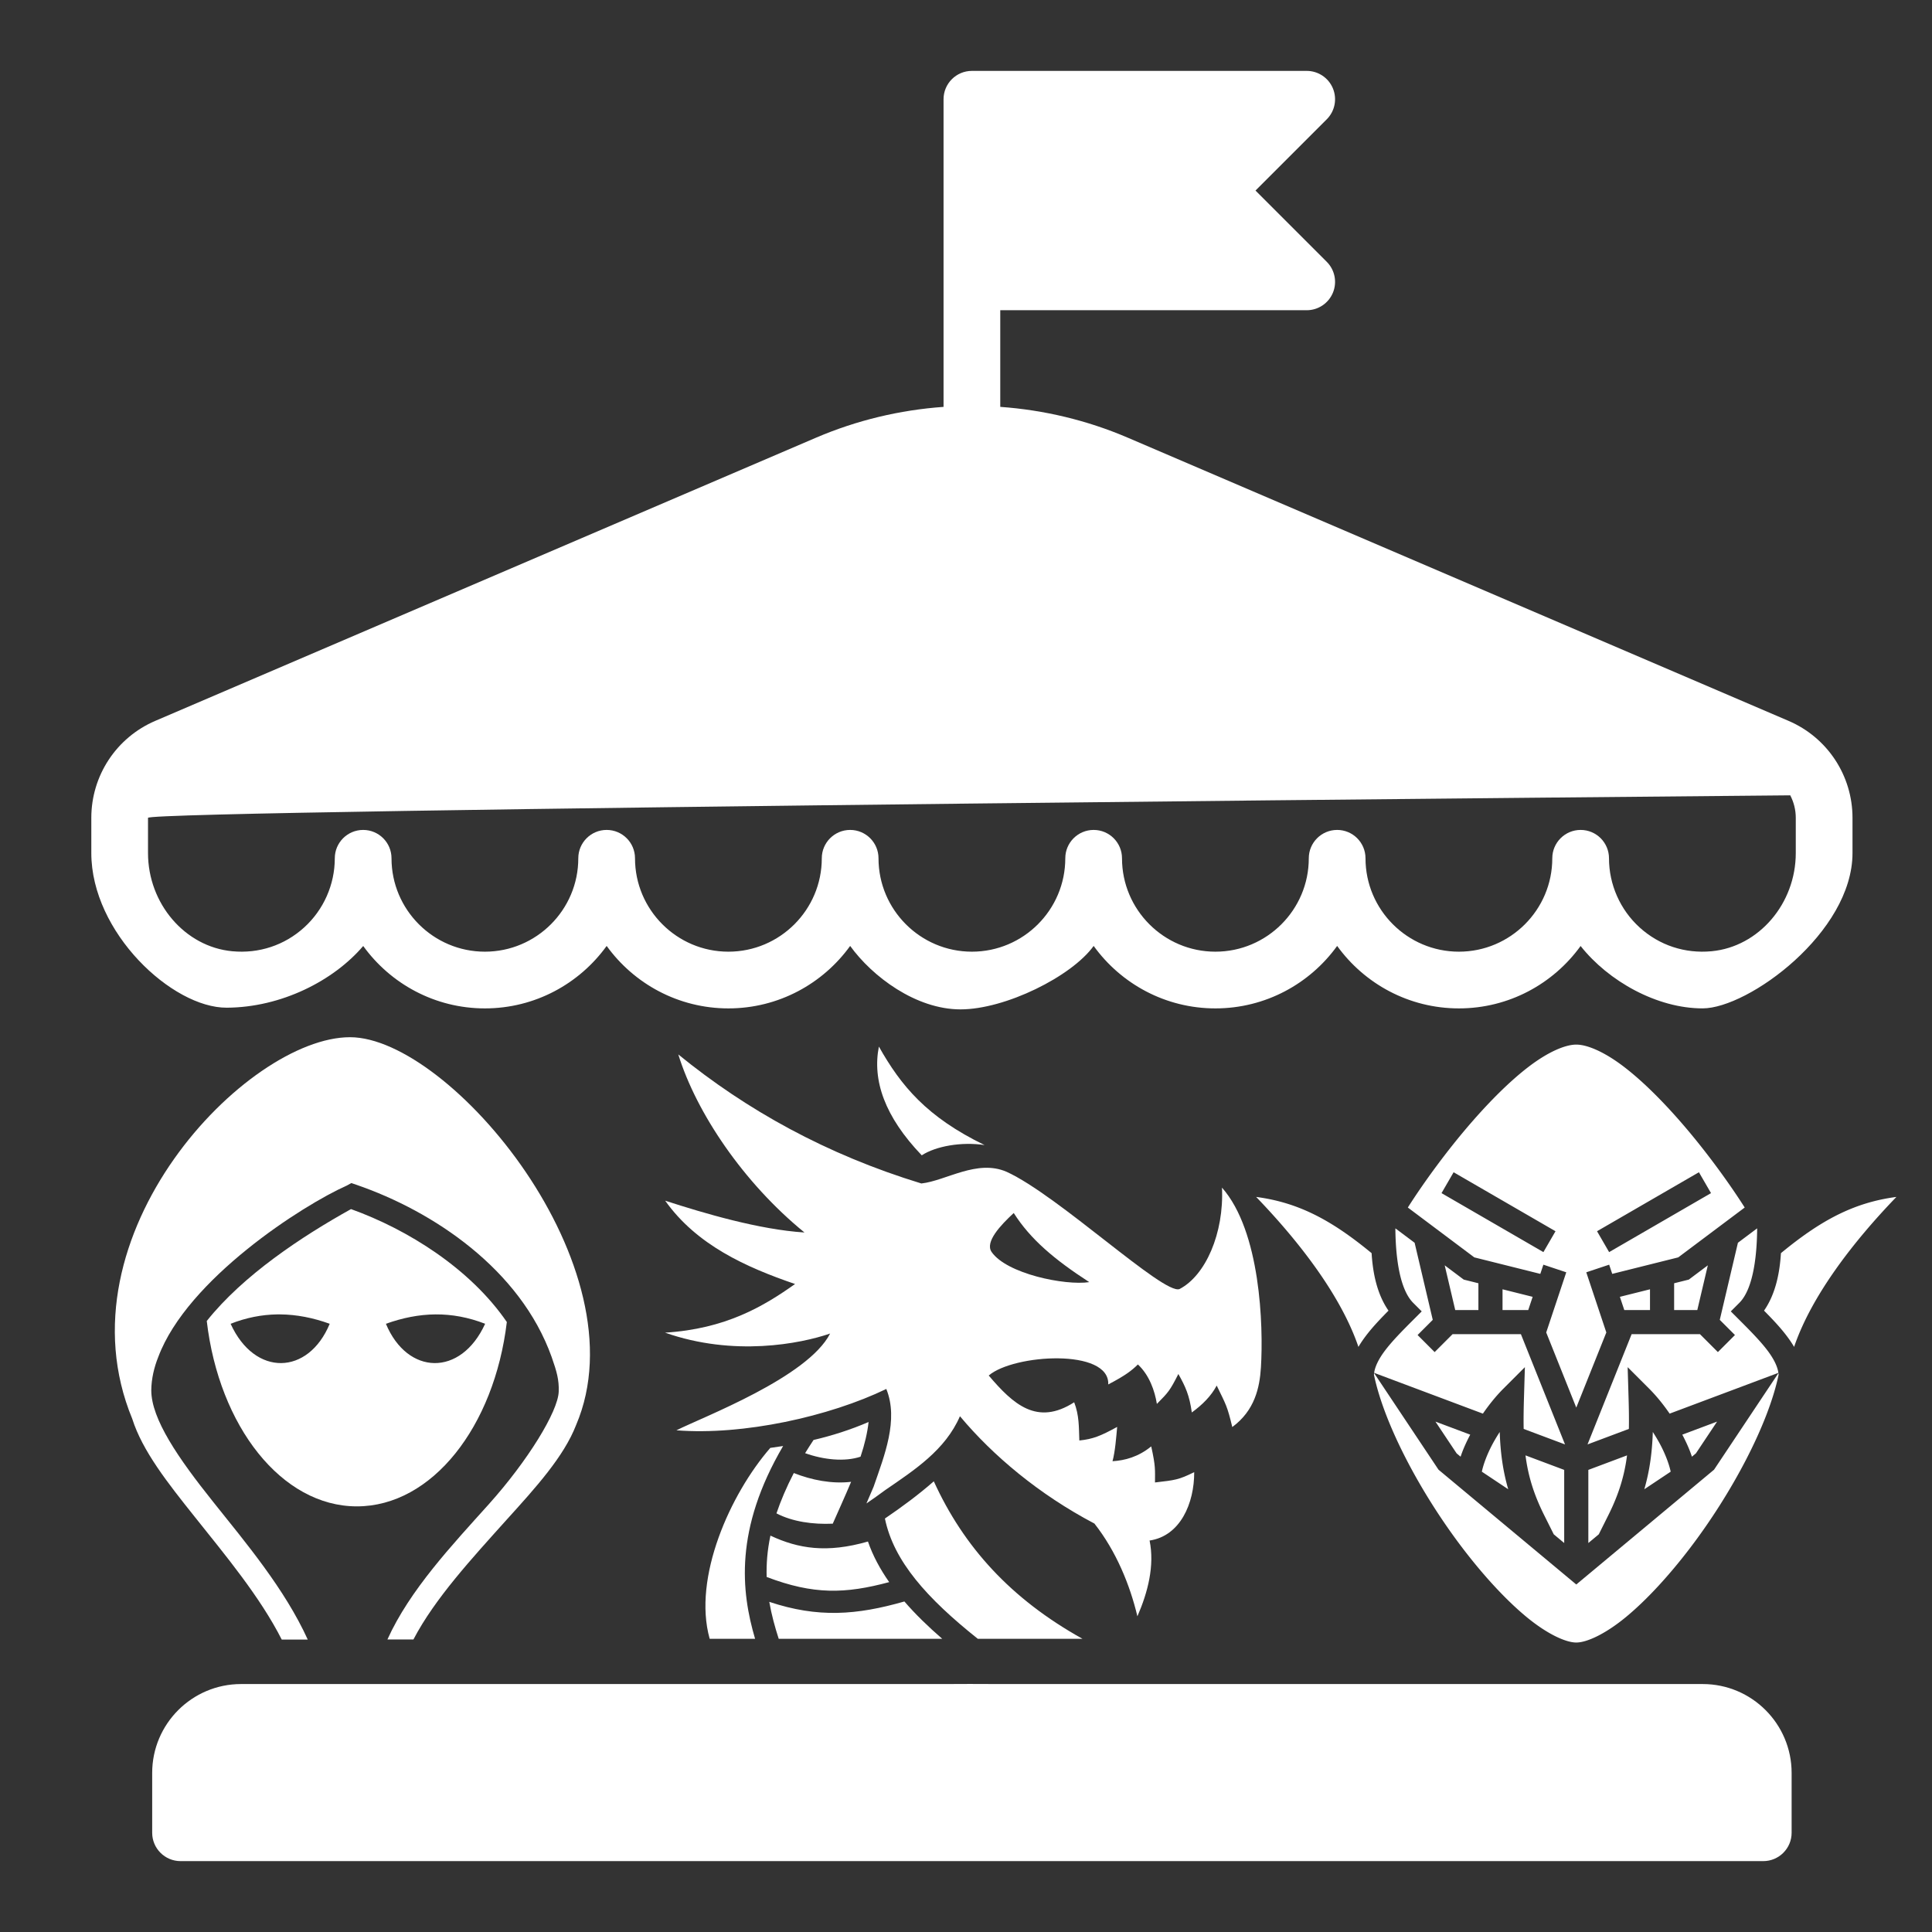 <?xml version="1.0" encoding="UTF-8" standalone="no"?>
<svg
   xmlns:dc="http://purl.org/dc/elements/1.1/"
   xmlns:cc="http://creativecommons.org/ns#"
   xmlns:rdf="http://www.w3.org/1999/02/22-rdf-syntax-ns#"
   xmlns:svg="http://www.w3.org/2000/svg"
   xmlns="http://www.w3.org/2000/svg"
   xmlns:sodipodi="http://sodipodi.sourceforge.net/DTD/sodipodi-0.dtd"
   xmlns:inkscape="http://www.inkscape.org/namespaces/inkscape"
   version="1.1"
   id="Capa_1"
   x="0px"
   y="0px"
   viewBox="0 0 510.99 510.99"
   style="enable-background:new 0 0 510.99 510.99;"
   xml:space="preserve"
   sodipodi:docname="combat-carousel-solid2-3.svg"
   inkscape:version="1.0.1 (3bc2e813f5, 2020-09-07)"
   inkscape:export-filename="C:\Users\Evan\AppData\Local\FoundryVTT\Data\modules\combat-carousel\icons\combat-carousel-solid2-3.png"
   inkscape:export-xdpi="96"
   inkscape:export-ydpi="96"><rect x="0" y="0" width="510.99" height="510.99" fill="#333333" stroke="none"/><defs
   id="defs43" /><sodipodi:namedview
   pagecolor="#000000"
   bordercolor="#666666"
   borderopacity="1"
   objecttolerance="10"
   gridtolerance="10"
   guidetolerance="10"
   inkscape:pageopacity="0.48627451"
   inkscape:pageshadow="2"
   inkscape:window-width="2283"
   inkscape:window-height="1321"
   id="namedview41"
   showgrid="false"
   inkscape:pagecheckerboard="false"
   inkscape:zoom="1.217742"
   inkscape:cx="-74.124888"
   inkscape:cy="319.5554"
   inkscape:window-x="109"
   inkscape:window-y="-9"
   inkscape:window-maximized="1"
   inkscape:current-layer="g8"
   inkscape:document-rotation="0"><inkscape:grid
     type="xygrid"
     id="grid5038" /></sodipodi:namedview>
<g
   id="g8"
   style="display:inline">
	<path
   d="M 450.362,445.41 H 264.556 c 0,0 -3.939,-0.027 -8.081,-0.027 -4.142,0 -6.919,0.027 -6.919,0.027 H 63.751 c -12.958,0 -23.5,10.542 -23.5,23.5 v 15.831 c 0,4.142 3.358,7.5 7.5,7.5 h 418.611 c 4.142,0 7.5,-3.358 7.5,-7.5 V 468.91 c 0,-12.958 -10.542,-23.5 -23.5,-23.5 z"
   id="path2"
   inkscape:label="base"
   style="fill:#ffffff;fill-opacity:1"
   sodipodi:nodetypes="scscssssssss" />
	
	<path
   d="m 450.347,266.703 c 12.056,-0.022 39.617,-20.061 39.617,-41.08 v -9.314 c 0,-11.176 -6.638,-21.242 -16.91,-25.645 L 298.29,115.765 c -10.772,-4.616 -22.195,-7.331 -33.733,-8.152 V 82.05 h 81.052 c 3.034,0 5.768,-1.827 6.929,-4.63 1.161,-2.803 0.519,-6.028 -1.626,-8.173 L 332.064,50.4 350.911,31.553 c 2.145,-2.145 2.787,-5.371 1.626,-8.173 -1.161,-2.803 -3.896,-4.63 -6.929,-4.63 h -88.552 c -4.142,0 -7.5,3.358 -7.5,7.5 v 81.364 c -11.538,0.821 -22.961,3.536 -33.733,8.152 L 41.061,190.663 c -10.272,4.403 -16.91,14.469 -16.91,25.645 v 9.314 c 0,21.019 21.416,40.973 35.826,40.9 14.41,-0.073 28.22,-7.106 36.087,-16.319 7.218,9.987 18.953,16.504 32.189,16.504 13.243,0 24.984,-6.524 32.201,-16.521 7.217,9.997 18.958,16.521 32.201,16.521 13.243,0 24.984,-6.524 32.201,-16.521 5.84,8.091 17.37,16.785 29.201,16.781 11.831,-0.004 29.361,-8.69 35.201,-16.781 7.216,9.997 18.957,16.521 32.201,16.521 13.243,0 24.984,-6.524 32.201,-16.521 7.216,9.996 18.958,16.521 32.201,16.521 13.236,0 24.972,-6.517 32.189,-16.504 7.353,9.316 20.241,16.523 32.297,16.5 z m -32.286,-47.197 c -4.142,0 -7.5,3.358 -7.5,7.5 0,13.62 -11.081,24.701 -24.701,24.701 -13.62,0 -24.701,-11.081 -24.701,-24.701 0,-4.142 -3.358,-7.5 -7.5,-7.5 -4.142,0 -7.5,3.358 -7.5,7.5 0,13.62 -11.081,24.701 -24.701,24.701 -13.62,0 -24.701,-11.081 -24.701,-24.701 0,-4.142 -3.358,-7.5 -7.5,-7.5 -4.142,0 -7.5,3.358 -7.5,7.5 0,13.62 -11.081,24.701 -24.701,24.701 -13.62,0 -24.701,-11.081 -24.701,-24.701 0,-4.142 -3.358,-7.5 -7.5,-7.5 -4.142,0 -7.5,3.358 -7.5,7.5 0,13.62 -11.081,24.701 -24.701,24.701 -13.62,0 -24.701,-11.081 -24.701,-24.701 0,-4.142 -3.358,-7.5 -7.5,-7.5 -4.142,0 -7.5,3.358 -7.5,7.5 0,13.62 -11.081,24.701 -24.701,24.701 -13.62,0 -24.701,-11.081 -24.701,-24.701 0,-4.142 -3.358,-7.5 -7.5,-7.5 -4.142,0 -7.5,3.358 -7.5,7.5 0,6.944 -2.949,13.608 -8.091,18.283 -5.211,4.738 -11.985,6.974 -19.061,6.3 -12.477,-1.189 -22.25,-12.596 -22.25,-25.968 v -9.314 c 0,-2.12 434.352,-5.952 434.352,-5.952 0.937,1.802 1.461,3.832 1.461,5.952 v 9.314 c 0,13.372 -9.773,24.778 -22.25,25.968 -7.083,0.673 -13.849,-1.563 -19.061,-6.3 -5.142,-4.675 -8.091,-11.339 -8.091,-18.283 10e-4,-4.142 -3.357,-7.5 -7.499,-7.5 z"
   id="path6"
   sodipodi:nodetypes="zssccccssccscssscccsszcscsczcscsczssssssssssssssssssssssccsscsscccs"
   inkscape:label="carousel"
   style="display:inline;fill:#ffffff;fill-opacity:1" />
<path
   d="m 416.902,276.285 c -3.014,0 -7.559,2.037 -12.431,5.734 -4.873,3.696 -10.08,8.884 -14.951,14.451 -6.949,7.941 -13.212,16.684 -17.165,22.905 l 17.581,13.186 17.456,4.364 0.811,-2.434 6.054,2.018 -5.303,15.911 7.95,19.874 7.95,-19.874 -5.303,-15.911 6.054,-2.018 0.811,2.434 17.456,-4.364 17.581,-13.186 c -3.954,-6.221 -10.216,-14.963 -17.165,-22.905 -4.871,-5.567 -10.079,-10.754 -14.951,-14.451 -4.873,-3.696 -9.418,-5.734 -12.432,-5.734 z m -32.44,33.76 26.948,15.601 -3.198,5.522 -26.948,-15.601 z m 64.881,0 3.198,5.522 -26.948,15.601 -3.198,-5.522 z m -117.11,6.529 c 11.277,11.691 22.414,26.029 27.054,39.662 0.564,-0.96 1.198,-1.891 1.876,-2.795 1.776,-2.369 3.913,-4.6 6.077,-6.791 -3.173,-4.568 -4.167,-10.314 -4.469,-15.206 -10.392,-8.56 -19.117,-13.365 -30.539,-14.87 z m 169.34,0 c -11.421,1.504 -20.147,6.309 -30.539,14.87 -0.302,4.892 -1.296,10.638 -4.469,15.206 2.164,2.192 4.301,4.423 6.077,6.791 0.678,0.904 1.313,1.835 1.876,2.795 4.641,-13.633 15.778,-27.971 27.055,-39.662 z m -132.486,8.327 c -0.008,0.016 -0.019,0.035 -0.028,0.051 0.049,5.807 0.712,15.635 4.714,19.638 l 2.257,2.256 -2.257,2.256 c -2.837,2.837 -5.581,5.604 -7.504,8.168 -1.662,2.216 -2.598,4.192 -2.824,5.833 l 28.763,10.786 c 1.667,-2.428 3.512,-4.699 5.42,-6.607 l 5.684,-5.684 -0.238,8.034 c -0.089,2.989 -0.136,5.72 -0.082,8.301 l 10.935,4.1 -11.665,-29.16 h -18.076 l -4.739,4.738 -4.512,-4.512 4.011,-4.011 -4.798,-20.392 z m 95.632,0 -5.061,3.795 -4.798,20.392 4.011,4.011 -4.512,4.512 -4.739,-4.738 h -18.076 l -11.665,29.16 10.936,-4.101 c 0.053,-2.581 0.007,-5.311 -0.082,-8.3 l -0.238,-8.034 5.684,5.684 c 1.908,1.908 3.753,4.18 5.419,6.607 l 19.57,-7.339 9.193,-3.447 c -0.226,-1.642 -1.162,-3.617 -2.824,-5.834 -1.923,-2.564 -4.668,-5.332 -7.504,-8.168 l -2.257,-2.256 2.257,-2.256 c 4.002,-4.002 4.666,-13.831 4.714,-19.638 -0.009,-0.016 -0.019,-0.035 -0.028,-0.051 z m -82.612,9.765 2.783,11.825 h 6.129 v -7.083 l -3.881,-0.97 z m 69.592,0 -5.031,3.773 -3.881,0.969 v 7.083 h 6.129 z m -54.298,6.338 v 5.487 h 6.801 l 1.165,-3.495 z m 39.004,0 -7.966,1.992 1.165,3.495 h 6.801 z m -72.969,22.165 a 5.762,5.762 0 0 0 -0.041,0.445 c 2.762,13.27 12.405,31.366 23.426,45.831 5.56,7.298 11.467,13.704 16.872,18.18 5.405,4.476 10.375,6.802 13.212,6.802 2.837,0 7.807,-2.326 13.212,-6.802 5.404,-4.475 11.311,-10.882 16.872,-18.18 11.021,-14.465 20.664,-32.562 23.426,-45.831 -0.008,-0.145 -0.022,-0.294 -0.042,-0.445 l -17.029,25.545 -36.438,30.365 -36.438,-30.365 z m 16.224,12.831 5.602,8.403 1.052,0.877 c 0.622,-1.918 1.51,-3.867 2.544,-5.831 z m 74.486,0 -9.199,3.449 c 1.034,1.964 1.923,3.913 2.544,5.831 l 1.052,-0.877 z m -57.487,2.741 c -0.632,0.979 -1.234,1.971 -1.775,2.963 -1.514,2.776 -2.544,5.573 -2.953,7.537 l 6.975,4.65 c -1.459,-5.046 -2.079,-9.945 -2.247,-15.149 z m 40.489,0 c -0.167,5.204 -0.787,10.103 -2.247,15.149 l 6.975,-4.65 c -0.408,-1.964 -1.439,-4.76 -2.953,-7.537 -0.541,-0.992 -1.143,-1.984 -1.775,-2.963 z m -6.817,6.19 -10.236,3.839 v 19.342 l 2.763,-2.303 2.538,-5.076 c 2.851,-5.702 4.273,-10.62 4.934,-15.802 z m -26.854,7.1e-4 c 0.661,5.182 2.083,10.099 4.934,15.801 l 2.538,5.076 2.763,2.303 v -19.342 z"
   fill="#ffffff"
   fill-opacity="1"
   id="path893"
   style="fill:#ffffff;fill-opacity:1;stroke-width:0.355" /><path
   d="m 232.455,276.809 c -1.762,8.925 1.529,18.528 11.335,28.759 3.723,-2.423 10.504,-3.636 16.62,-2.712 -15.29,-7.416 -22.104,-15.666 -27.955,-26.047 z m -53.054,2.074 c 4.777,15.443 17.251,33.964 33.376,47.094 -11.996,-0.765 -26.482,-5.052 -36.843,-8.41 8.297,11.7 21.33,17.584 34.35,22.038 -8.3,5.883 -18.318,11.867 -34.383,12.864 18.162,6.382 35.746,2.958 43.657,0.233 -5.95,11.601 -33.479,22.005 -40.655,25.595 17.703,1.396 40.456,-3.656 55.514,-10.936 3.324,8.177 -0.532,17.683 -3.357,25.86 -0.632,1.496 -1.263,2.958 -1.895,4.421 1.695,-1.163 3.357,-2.327 4.953,-3.523 7.845,-5.385 15.889,-10.603 19.778,-19.545 8.676,10.371 20.841,20.642 35.566,28.387 5.784,7.346 9.407,16.287 11.368,24.531 2.759,-6.349 4.587,-13.362 3.224,-20.043 8.144,-1.197 11.833,-9.872 11.8,-18.082 -4.188,2.061 -5.019,2.094 -10.371,2.726 0,-3.357 0.199,-4.155 -0.997,-9.54 -3.424,2.792 -6.98,3.723 -10.238,3.922 0.698,-2.526 0.997,-6.482 1.23,-9.074 -4.321,2.36 -6.382,3.224 -10.005,3.59 -0.133,-3.623 -0.033,-6.648 -1.363,-10.105 -9.839,6.316 -16.154,0.499 -22.603,-7.08 6.581,-5.651 32.043,-7.246 31.611,2.36 4.654,-2.426 6.249,-3.723 7.845,-5.285 3.025,2.825 4.454,6.947 5.019,10.437 3.091,-3.125 3.424,-3.49 5.684,-7.911 1.895,3.357 2.925,5.651 3.557,10.171 2.825,-2.061 5.119,-4.354 6.581,-7.113 2.493,5.152 2.759,5.318 4.122,10.969 5.917,-4.354 7.246,-10.371 7.579,-15.822 0.665,-10.969 -0.1,-35.965 -10.304,-47.499 0.565,12.066 -4.354,23.268 -11.235,26.824 -4.188,1.629 -32.076,-24.797 -45.738,-31.013 -7.811,-3.39 -15.988,2.36 -22.536,3.091 -25.129,-7.678 -46.213,-19.399 -64.289,-34.13 z m 88.72,41.942 c 4.421,6.947 10.703,12.265 19.977,18.282 -6.448,0.964 -21.872,-2.227 -25.827,-7.978 -1.828,-2.626 2.36,-7.08 5.85,-10.304 z M 229.729,376.102 c -4.787,2.061 -9.706,3.623 -14.559,4.753 -0.798,1.197 -1.529,2.36 -2.227,3.49 4.919,1.762 10.47,2.327 14.659,0.931 1.097,-3.257 1.828,-6.415 2.127,-9.174 z m -22.603,6.349 -3.39,0.499 c -10.574,12.166 -20.575,34.303 -16.035,50.491 h 12.009 c -3.696,-12.531 -5.495,-28.952 7.416,-50.99 z m 2.825,7.147 c -1.961,3.789 -3.457,7.346 -4.587,10.67 4.288,2.227 9.673,2.958 14.891,2.726 1.529,-3.49 3.257,-7.246 4.853,-11.069 -5.119,0.598 -10.437,-0.465 -15.157,-2.327 z m 37.029,2.194 c -3.989,3.49 -8.376,6.748 -12.93,9.839 2.327,11.301 11.102,21.074 24.564,31.81 h 27.689 c -19.013,-10.57 -31.445,-24.365 -39.322,-41.649 z m -43.212,14.36 c -0.831,3.922 -1.097,7.545 -0.997,10.936 12.398,4.72 20.775,4.487 32.409,1.363 -2.393,-3.424 -4.321,-6.98 -5.617,-10.736 -10.869,3.125 -18.415,1.895 -25.794,-1.562 z m 35.433,17.418 c -12.664,3.623 -22.869,4.388 -35.733,0.1 0.598,3.457 1.496,6.681 2.493,9.772 h 43.245 c -3.756,-3.257 -7.113,-6.515 -10.005,-9.872 z"
   fill="#ffffff"
   fill-opacity="1"
   id="path907"
   style="stroke-width:0.332" /><path
   d="m 92.573,274.329 c -27.316,0 -77.662,52.34 -57.595,100.931 2.685,8.49 9.339,16.913 16.487,25.873 8.188,10.269 17.316,21.208 23.054,32.517 h 6.879 C 75.324,420.294 65.122,408.18 56.364,397.206 47.169,385.696 40.011,375.327 40.011,367.709 c 0.034,-3.054 0.748,-6.074 1.856,-8.826 7.718,-20.604 38.256,-40.168 49.833,-45.303 l 1.208,-0.671 1.309,0.436 c 20.437,7.014 43.39,22.383 51.679,45.538 1.376,3.926 1.98,6.04 1.879,9.161 -0.168,5.302 -8.222,18.356 -18.457,29.765 -9.765,10.873 -20.94,22.718 -26.846,35.806 h 6.879 c 5.638,-10.806 15.504,-21.477 24.598,-31.611 7.785,-8.591 15.202,-16.779 18.423,-25.101 17.752,-41.611 -33.289,-102.575 -59.799,-102.575 z m 0.268,45.46 c -12.987,7.215 -28.557,17.517 -38.155,29.598 3.255,27.853 19.799,49.028 39.699,49.028 19.866,0 36.343,-21.041 39.665,-48.759 -9.698,-14.128 -26.175,-24.463 -41.209,-29.866 z M 73.277,347.642 h 0.805 c 4.396,0.034 8.759,0.906 13.121,2.483 -5.638,13.624 -19.799,14.094 -26.208,0 4.094,-1.611 8.188,-2.416 12.282,-2.483 z m 41.913,0 c 4.362,-0.034 8.725,0.772 13.121,2.483 -6.443,14.094 -20.571,13.624 -26.242,0 4.396,-1.577 8.759,-2.45 13.121,-2.483 z"
   fill="#ffffff"
   fill-opacity="1"
   id="path921"
   style="stroke-width:0.336" /></g>
<g
   id="g10"
   inkscape:label="g10"
   style="display:inline">
</g>
<g
   id="g12">
</g>
<g
   id="g14">
</g>
<g
   id="g16">
</g>
<g
   id="g18">
</g>
<g
   id="g20">
</g>
<g
   id="g22">
</g>
<g
   id="g24">
</g>
<g
   id="g26">
</g>
<g
   id="g28">
</g>
<g
   id="g30">
</g>
<g
   id="g32">
</g>
<g
   id="g34">
</g>
<g
   id="g36">
</g>
<g
   id="g38">
</g>
</svg>
